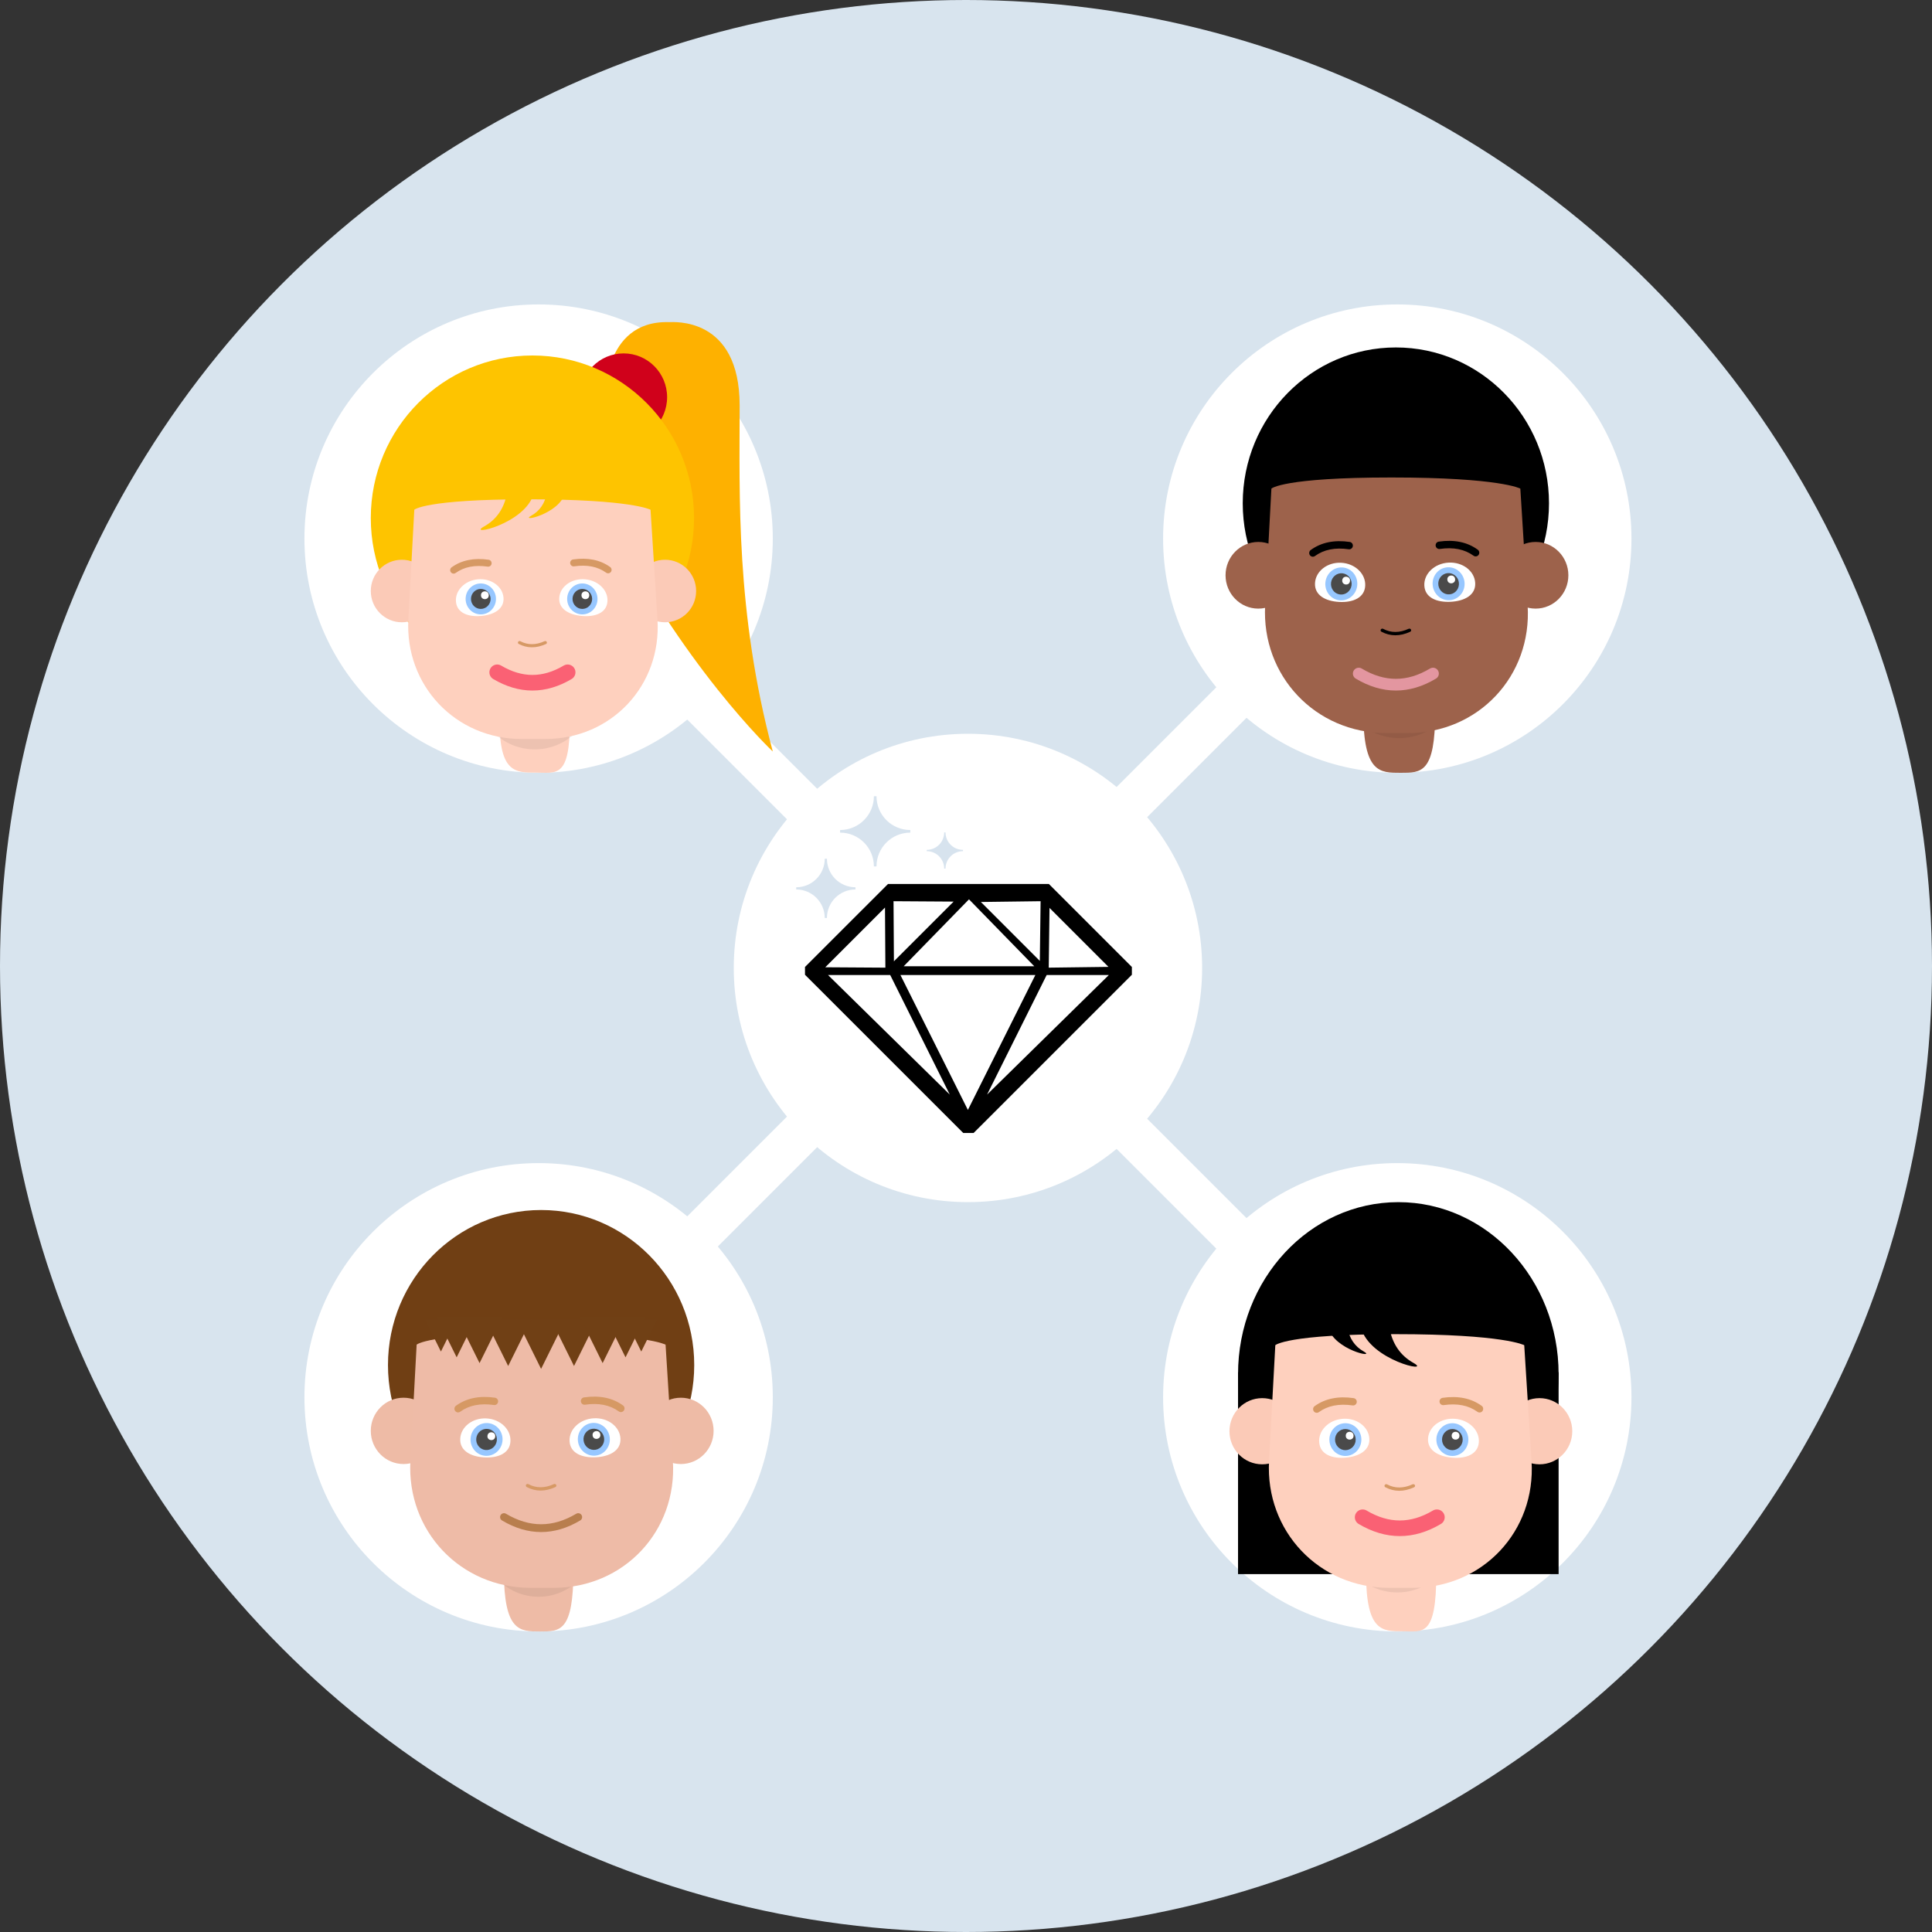 <svg xmlns="http://www.w3.org/2000/svg" width="495" height="495" viewBox="0 0 495 495">
  <rect x="0" y="0" width="495" height="495" fill="#333333" stroke="none"/>
  <g fill="none" fill-rule="evenodd">
    <circle cx="247.5" cy="247.5" r="247.5" fill="#D8E4EE"/>
    <rect width="11" height="214" x="242" y="141" fill="#FFFFFF" transform="rotate(-45 247.5 248)"/>
    <rect width="11" height="214" x="242" y="141" fill="#FFFFFF" transform="rotate(-135 247.5 248)"/>
    <circle cx="248" cy="248" r="60" fill="#FFFFFF"/>
    <g transform="translate(204 204)">
      <path fill="#000000" d="M44.124,86.281 L42.795,86.281 L2.248,45.743 L2.248,43.749 L23.519,22.484 L44.124,22.484 L44.124,86.281 Z M44.124,86.281 L44.124,22.484 L64.73,22.484 L86,43.749 L86,45.743 L45.454,86.281 L44.124,86.281 Z"/>
      <polygon fill="#FFFFFF" points="44.265 26.418 60.987 43.562 27.542 43.562"/>
      <polygon fill="#FFFFFF" points="18.971 34.569 29.791 45.529 8.15 45.529" transform="rotate(135 18.97 40.049)"/>
      <polygon fill="#FFFFFF" points="68.575 34.569 79.255 45.529 57.895 45.529" transform="rotate(-135 68.575 40.049)"/>
      <polygon fill="#FFFFFF" points="58.739 25.294 69.418 36.255 48.059 36.255" transform="rotate(45 58.739 30.775)"/>
      <polygon fill="#FFFFFF" points="28.807 25.294 39.627 36.255 17.987 36.255" transform="rotate(-45 28.807 30.775)"/>
      <polygon fill="#FFFFFF" points="43.984 45.81 61.268 80.379 26.699 80.379" transform="matrix(1 0 0 -1 0 126.19)"/>
      <polygon fill="#FFFFFF" points="24.08 45.81 8.15 45.81 39.346 76.444"/>
      <polygon fill="#FFFFFF" points="64.832 45.81 48.902 45.81 80.098 76.444" transform="matrix(-1 0 0 1 129 0)"/>
      <path fill="#D7E3EE" d="M11.242 9.327L11.242 8.66C16.025 8.66 19.902 4.783 19.902 0L20.568 0C20.568 4.783 24.446 8.66 29.229 8.66L29.229 9.327C24.446 9.327 20.568 13.204 20.568 17.987L19.902 17.987C19.902 13.204 16.025 9.327 11.242 9.327zM0 23.889L0 23.327C4.036 23.327 7.307 20.055 7.307 16.02L7.869 16.02C7.869 20.055 11.141 23.327 15.176 23.327L15.176 23.889C11.141 23.889 7.869 27.16 7.869 31.196L7.307 31.196C7.307 27.16 4.036 23.889 0 23.889zM33.444 14.084L33.444 13.74C35.911 13.74 37.91 11.741 37.91 9.275L38.253 9.275C38.253 11.741 40.253 13.74 42.719 13.74L42.719 14.084C40.253 14.084 38.253 16.083 38.253 18.549L37.91 18.549C37.91 16.083 35.911 14.084 33.444 14.084z"/>
    </g>
    <g transform="translate(78 298)">
      <circle cx="60" cy="60" r="60" fill="#FFFFFF"/>
      <g transform="translate(17 12)">
        <g transform="translate(28 68)">
          <path fill="#EEBBA6" d="M15.361,40 C20.477,40 23.91,40.132 23.91,24.441 C23.91,8.75 19.763,14.808 14.647,14.808 C9.53,14.808 6.097,8.75 6.097,24.441 C6.097,40.132 10.245,40 15.361,40 Z"/>
          <ellipse cx="15" cy="15.556" fill="#000000" fill-opacity=".07" rx="15" ry="15.556"/>
        </g>
        <ellipse cx="43.637" cy="39.742" fill="#703F14" rx="39.233" ry="39.723"/>
        <ellipse cx="79.442" cy="56.606" fill="#EEBBA6" rx="8.392" ry="8.496"/>
        <ellipse cx="8.392" cy="56.606" fill="#EEBBA6" rx="8.392" ry="8.496"/>
        <path fill="#EEBBA7" d="M11.748,34.515 C11.748,34.515 14.636,31.683 42.518,31.683 C70.401,31.683 75.526,34.515 75.526,34.515 L77.399,64.323 C78.527,82.272 64.86,96.823 46.88,96.823 L40.954,96.823 C22.97,96.823 9.177,82.254 10.144,64.3 L11.748,34.515 Z"/>
        <g transform="rotate(8 -357.579 189.518)">
          <path fill="#FFFFFF" d="M7.365,10.83 C10.922,10.83 13.805,9.424 13.805,6.367 C13.805,3.31 10.922,0.832 7.365,0.832 C3.808,0.832 0.925,3.31 0.925,6.367 C0.925,9.424 3.808,10.83 7.365,10.83 Z" transform="rotate(-5 7.365 5.831)"/>
          <ellipse cx="7.699" cy="6.182" fill="#97C7FF" rx="4.098" ry="4.204"/>
          <ellipse cx="7.699" cy="6.182" fill="#4A4A4A" rx="2.648" ry="2.716"/>
          <ellipse cx="8.8" cy="5.183" fill="#FFFFFF" rx="1" ry="1"/>
        </g>
        <path fill="#D69964" fill-rule="nonzero" d="M31.821,48.108 C27.867,47.536 24.518,48.214 21.824,50.164 C21.405,50.467 21.308,51.057 21.607,51.481 C21.906,51.906 22.488,52.004 22.907,51.701 C25.186,50.052 28.053,49.471 31.558,49.978 C32.067,50.052 32.54,49.693 32.613,49.177 C32.685,48.66 32.331,48.182 31.821,48.108 Z"/>
        <g transform="rotate(-8 408.177 -324.353)">
          <path fill="#FFFFFF" d="M7.568,10.83 C11.172,10.83 14.093,9.424 14.093,6.367 C14.093,3.31 11.172,0.832 7.568,0.832 C3.965,0.832 1.043,3.31 1.043,6.367 C1.043,9.424 3.965,10.83 7.568,10.83 Z" transform="rotate(5 7.568 5.831)"/>
          <ellipse cx="7.246" cy="6.182" fill="#97C7FF" rx="4.098" ry="4.204"/>
          <ellipse cx="7.246" cy="6.182" fill="#4A4A4A" rx="2.648" ry="2.716"/>
          <ellipse cx="8.067" cy="5.183" fill="#FFFFFF" rx="1" ry="1"/>
        </g>
        <path fill="#D69964" fill-rule="nonzero" d="M64.211,48.028 C60.256,47.455 56.907,48.134 54.213,50.083 C53.794,50.386 53.697,50.976 53.996,51.401 C54.296,51.825 54.878,51.924 55.297,51.621 C57.576,49.972 60.443,49.391 63.947,49.898 C64.457,49.972 64.929,49.613 65.002,49.096 C65.075,48.58 64.721,48.101 64.211,48.028 Z" transform="matrix(-1 0 0 1 118.834 0)"/>
        <path fill="#D69965" fill-rule="nonzero" d="M39.95,70.996 C42.216,72.198 44.681,72.198 47.299,71.009 C47.521,70.908 47.616,70.654 47.51,70.443 C47.404,70.231 47.139,70.141 46.917,70.242 C44.55,71.317 42.387,71.317 40.382,70.254 C40.167,70.14 39.896,70.214 39.777,70.419 C39.658,70.624 39.735,70.882 39.95,70.996 Z"/>
        <path stroke="#B87E4E" stroke-width="2" d="M34.126,78.697 C40.47,82.473 46.811,82.473 53.148,78.697" stroke-linecap="round"/>
        <polygon fill="#704015" points="43.633 40.725 37.4 28.137 49.867 28.137"/>
        <polygon fill="#704015" points="52.067 39.985 46.2 28.137 57.933 28.137"/>
        <polygon fill="#704015" points="59.4 39.244 53.533 27.397 65.267 27.397"/>
        <polygon fill="#704015" points="65.267 37.763 60.133 27.397 70.4 27.397"/>
        <polygon fill="#704015" points="22 37.763 16.867 27.397 27.133 27.397"/>
        <polygon fill="#704015" points="17.967 36.282 13.933 28.137 22 28.137"/>
        <polygon fill="#704015" points="69.3 36.282 65.267 28.137 73.333 28.137"/>
        <polygon fill="#704015" points="27.867 39.244 22 27.397 33.733 27.397"/>
        <polygon fill="#704015" points="35.2 39.985 29.333 28.137 41.067 28.137"/>
      </g>
    </g>
    <g transform="translate(298 78)">
      <circle cx="60" cy="60" r="60" fill="#FFFFFF"/>
      <g transform="translate(16 11)">
        <g transform="translate(29 69)">
          <path fill="#9D624B" d="M15.873,40 C21.16,40 24.707,40.132 24.707,24.441 C24.707,8.75 20.421,14.808 15.135,14.808 C9.848,14.808 6.3,8.75 6.3,24.441 C6.3,40.132 10.586,40 15.873,40 Z"/>
          <ellipse cx="15.5" cy="15.556" fill="#000000" fill-opacity=".07" rx="15.5" ry="15.556"/>
        </g>
        <ellipse cx="43.637" cy="39.952" fill="#000000" rx="39.233" ry="39.932"/>
        <ellipse cx="79.442" cy="58.393" fill="#9D624B" rx="8.392" ry="8.541"/>
        <ellipse cx="8.392" cy="58.393" fill="#9D624B" rx="8.392" ry="8.541"/>
        <path fill="#9D624B" d="M11.748,36.186 C11.748,36.186 14.636,33.338 42.518,33.338 C70.401,33.338 75.526,36.186 75.526,36.186 L77.399,66.151 C78.527,84.194 64.785,98.822 46.698,98.822 L41.135,98.822 C23.052,98.822 9.177,84.176 10.144,66.128 L11.748,36.186 Z"/>
        <g transform="rotate(8 -370.203 190.432)">
          <path fill="#FFFFFF" d="M7.365,10.888 C10.922,10.888 13.805,9.473 13.805,6.4 C13.805,3.327 10.922,0.836 7.365,0.836 C3.808,0.836 0.925,3.327 0.925,6.4 C0.925,9.473 3.808,10.888 7.365,10.888 Z" transform="rotate(-5 7.365 5.862)"/>
          <ellipse cx="7.699" cy="6.215" fill="#97C7FF" rx="4.098" ry="4.226"/>
          <ellipse cx="7.699" cy="6.215" fill="#4A4A4A" rx="2.648" ry="2.731"/>
          <ellipse cx="8.8" cy="5.211" fill="#FFFFFF" rx="1" ry="1"/>
        </g>
        <path fill="#000000" fill-rule="nonzero" d="M31.821,49.85 C27.867,49.275 24.518,49.957 21.824,51.917 C21.405,52.222 21.308,52.815 21.607,53.241 C21.906,53.668 22.488,53.767 22.907,53.462 C25.186,51.805 28.053,51.221 31.558,51.73 C32.067,51.805 32.54,51.444 32.613,50.925 C32.685,50.406 32.331,49.925 31.821,49.85 Z"/>
        <g transform="rotate(-8 420.8 -323.44)">
          <path fill="#FFFFFF" d="M7.568,10.888 C11.172,10.888 14.093,9.473 14.093,6.4 C14.093,3.327 11.172,0.836 7.568,0.836 C3.965,0.836 1.043,3.327 1.043,6.4 C1.043,9.473 3.965,10.888 7.568,10.888 Z" transform="rotate(5 7.568 5.862)"/>
          <ellipse cx="7.246" cy="6.215" fill="#97C7FF" rx="4.098" ry="4.226"/>
          <ellipse cx="7.246" cy="6.215" fill="#4A4A4A" rx="2.648" ry="2.731"/>
          <ellipse cx="8.067" cy="5.211" fill="#FFFFFF" rx="1" ry="1"/>
        </g>
        <path fill="#000000" fill-rule="nonzero" d="M64.211,49.77 C60.256,49.194 56.907,49.876 54.213,51.836 C53.794,52.141 53.697,52.734 53.996,53.161 C54.296,53.587 54.878,53.686 55.297,53.381 C57.576,51.724 60.443,51.14 63.947,51.65 C64.457,51.724 64.929,51.363 65.002,50.844 C65.075,50.325 64.721,49.844 64.211,49.77 Z" transform="matrix(-1 0 0 1 118.834 0)"/>
        <path fill="#000000" fill-rule="nonzero" d="M39.95,72.859 C42.216,74.068 44.681,74.068 47.299,72.872 C47.521,72.77 47.616,72.516 47.51,72.303 C47.404,72.09 47.139,71.999 46.917,72.1 C44.55,73.182 42.387,73.182 40.382,72.113 C40.167,71.998 39.896,72.073 39.777,72.279 C39.658,72.485 39.735,72.745 39.95,72.859 Z"/>
        <path stroke="#E396A0" stroke-width="3" d="M34.126,83.578 C40.47,87.374 46.811,87.374 53.148,83.578" stroke-linecap="round"/>
      </g>
    </g>
    <g transform="translate(78 78)">
      <circle cx="60" cy="60" r="60" fill="#FFFFFF"/>
      <g transform="translate(17 4)">
        <path fill="#FED0BE" d="M42.361,115.957 C47.531,115.957 51,117.446 51,102.957 C51,88.468 46.809,94.062 41.639,94.062 C36.469,94.062 33,89.836 33,102.957 C33,116.078 37.191,115.957 42.361,115.957 Z"/>
        <circle cx="42" cy="95" r="15" fill="#000000" fill-opacity=".07"/>
        <path fill="#FEB100" d="M76.454,0.534 C77.369,0.562 94.505,-1.068 94.505,21.896 C94.505,44.859 93.443,74.766 103,110.546 C103,110.546 79.639,88.651 59.995,49.132 L59.995,20.823 C59.995,20.823 59.113,-0.005 76.454,0.534 Z"/>
        <ellipse cx="64.773" cy="19.759" fill="#D0011B" rx="11.149" ry="11.215"/>
        <ellipse cx="41.412" cy="50.734" fill="#FEC400" rx="41.412" ry="41.655"/>
        <ellipse cx="75.392" cy="69.425" fill="#FBCAB7" rx="7.964" ry="8.011"/>
        <ellipse cx="7.964" cy="69.425" fill="#FBCAB7" rx="7.964" ry="8.011"/>
        <path fill="#FED0BE" d="M11.149,48.598 C11.149,48.598 13.89,45.927 40.351,45.927 C66.811,45.927 71.675,48.598 71.675,48.598 L73.453,76.701 C74.524,93.624 61.645,107.342 44.687,107.342 L38.669,107.342 C21.711,107.342 8.709,93.606 9.627,76.68 L11.149,48.598 Z"/>
        <path fill="#FFFFFF" d="M27.868,75.834 C31.243,75.834 33.979,74.507 33.979,71.625 C33.979,68.743 31.243,66.407 27.868,66.407 C24.492,66.407 21.756,68.743 21.756,71.625 C21.756,74.507 24.492,75.834 27.868,75.834 Z" transform="rotate(-5 27.868 71.12)"/>
        <ellipse cx="28.185" cy="71.451" fill="#97C7FF" rx="3.889" ry="3.963"/>
        <ellipse cx="28.185" cy="71.451" fill="#4A4A4A" rx="2.513" ry="2.561"/>
        <ellipse cx="29.23" cy="70.509" fill="#FFFFFF" rx="1" ry="1"/>
        <path fill="#D69964" fill-rule="nonzero" d="M30.199,61.414 C26.446,60.874 23.268,61.514 20.711,63.352 C20.313,63.637 20.221,64.194 20.505,64.594 C20.789,64.994 21.342,65.087 21.74,64.801 C23.902,63.246 26.623,62.699 29.949,63.177 C30.433,63.246 30.881,62.908 30.95,62.421 C31.019,61.934 30.683,61.483 30.199,61.414 Z"/>
        <path fill="#FFFFFF" d="M54.507,75.834 C57.927,75.834 60.699,74.507 60.699,71.625 C60.699,68.743 57.927,66.407 54.507,66.407 C51.087,66.407 48.314,68.743 48.314,71.625 C48.314,74.507 51.087,75.834 54.507,75.834 Z" transform="rotate(5 54.507 71.12)"/>
        <ellipse cx="54.201" cy="71.451" fill="#97C7FF" rx="3.889" ry="3.963"/>
        <ellipse cx="54.201" cy="71.451" fill="#4A4A4A" rx="2.513" ry="2.561"/>
        <ellipse cx="54.98" cy="70.509" fill="#FFFFFF" rx="1" ry="1"/>
        <path fill="#D69964" fill-rule="nonzero" d="M60.937,61.338 C57.184,60.798 54.006,61.438 51.449,63.276 C51.052,63.562 50.959,64.118 51.244,64.518 C51.528,64.918 52.08,65.011 52.478,64.725 C54.641,63.17 57.361,62.623 60.687,63.101 C61.171,63.17 61.619,62.832 61.688,62.345 C61.757,61.858 61.421,61.407 60.937,61.338 Z" transform="matrix(-1 0 0 1 112.776 0)"/>
        <path fill="#D69965" fill-rule="nonzero" d="M37.913,82.993 C40.064,84.126 42.403,84.126 44.888,83.004 C45.099,82.909 45.188,82.67 45.088,82.471 C44.988,82.271 44.736,82.186 44.525,82.281 C42.278,83.295 40.226,83.295 38.323,82.293 C38.119,82.185 37.862,82.255 37.749,82.448 C37.636,82.642 37.709,82.886 37.913,82.993 Z"/>
        <path stroke="#FA6174" stroke-width="4" d="M32.387,90.253 C38.407,93.813 44.424,93.813 50.438,90.253" stroke-linecap="round"/>
        <path fill="#FEC400" d="M34.894 44.325C34.186 48.242 32.239 51.09 29.054 52.87 24.275 55.54 39.672 52.336 41.796 44.325L34.894 44.325zM45.088 44.325C44.609 46.976 43.291 48.904 41.135 50.109 37.901 51.916 48.323 49.747 49.76 44.325L45.088 44.325z"/>
      </g>
    </g>
    <g transform="translate(298 298)">
      <circle cx="60" cy="60" r="60" fill="#FFFFFF"/>
      <g transform="translate(17 10)">
        <path fill="#FED0BE" d="M44.361,109.956 C49.531,109.956 53,111.576 53,95.074 C53,78.572 48.809,85.4 43.639,85.4 C38.469,85.4 35,80.06 35,95.074 C35,110.089 39.191,109.956 44.361,109.956 Z"/>
        <circle cx="43" cy="85" r="15" fill="#000000" fill-opacity=".07"/>
        <ellipse cx="43.267" cy="44.087" fill="#000000" rx="41.067" ry="44.083"/>
        <rect width="82.133" height="51.716" x="2.2" y="43.59" fill="#000000"/>
        <ellipse cx="79.442" cy="58.696" fill="#FBCAB7" rx="8.392" ry="8.478"/>
        <ellipse cx="8.392" cy="58.696" fill="#FBCAB7" rx="8.392" ry="8.478"/>
        <path fill="#FED0BE" d="M11.748,36.654 C11.748,36.654 14.636,33.828 42.518,33.828 C70.401,33.828 75.526,36.654 75.526,36.654 L77.399,66.396 C78.527,84.305 64.892,98.823 46.945,98.823 L40.889,98.823 C22.941,98.823 9.177,84.286 10.144,66.373 L11.748,36.654 Z"/>
        <path fill="#FFFFFF" d="M29.365,65.478 C32.922,65.478 35.805,64.074 35.805,61.024 C35.805,57.974 32.922,55.501 29.365,55.501 C25.808,55.501 22.925,57.974 22.925,61.024 C22.925,64.074 25.808,65.478 29.365,65.478 Z" transform="rotate(-5 29.365 60.49)"/>
        <ellipse cx="29.699" cy="60.84" fill="#97C7FF" rx="4.098" ry="4.194"/>
        <ellipse cx="29.699" cy="60.84" fill="#4A4A4A" rx="2.648" ry="2.71"/>
        <ellipse cx="30.8" cy="59.843" fill="#FFFFFF" rx="1" ry="1"/>
        <path fill="#D69964" fill-rule="nonzero" d="M31.821,50.217 C27.867,49.646 24.518,50.323 21.824,52.268 C21.405,52.571 21.308,53.159 21.607,53.583 C21.906,54.007 22.488,54.105 22.907,53.802 C25.186,52.157 28.053,51.577 31.558,52.083 C32.067,52.157 32.54,51.799 32.613,51.284 C32.685,50.768 32.331,50.291 31.821,50.217 Z"/>
        <path fill="#FFFFFF" d="M57.435,65.478 C61.038,65.478 63.96,64.074 63.96,61.024 C63.96,57.974 61.038,55.501 57.435,55.501 C53.831,55.501 50.91,57.974 50.91,61.024 C50.91,64.074 53.831,65.478 57.435,65.478 Z" transform="rotate(5 57.435 60.49)"/>
        <ellipse cx="57.112" cy="60.84" fill="#97C7FF" rx="4.098" ry="4.194"/>
        <ellipse cx="57.112" cy="60.84" fill="#4A4A4A" rx="2.648" ry="2.71"/>
        <ellipse cx="57.933" cy="59.843" fill="#FFFFFF" rx="1" ry="1"/>
        <path fill="#D69964" fill-rule="nonzero" d="M64.211,50.137 C60.256,49.566 56.907,50.243 54.213,52.188 C53.794,52.49 53.697,53.079 53.996,53.503 C54.296,53.926 54.878,54.024 55.297,53.722 C57.576,52.076 60.443,51.497 63.947,52.003 C64.457,52.077 64.929,51.718 65.002,51.203 C65.075,50.688 64.721,50.211 64.211,50.137 Z" transform="matrix(-1 0 0 1 118.834 0)"/>
        <path fill="#D69965" fill-rule="nonzero" d="M39.95,73.054 C42.216,74.254 44.681,74.254 47.299,73.067 C47.521,72.966 47.616,72.713 47.51,72.502 C47.404,72.29 47.139,72.201 46.917,72.301 C44.55,73.375 42.387,73.375 40.382,72.313 C40.167,72.2 39.896,72.273 39.777,72.478 C39.658,72.683 39.735,72.941 39.95,73.054 Z"/>
        <path stroke="#FA6174" stroke-width="4" d="M34.126,80.738 C40.47,84.505 46.811,84.505 53.148,80.738" stroke-linecap="round"/>
        <g fill="#000000" transform="matrix(-1 0 0 1 48.4 31.769)">
          <path d="M7.435.364C6.689 4.509 4.638 7.523 1.281 9.407-3.754 12.233 12.47 8.842 14.708.364L7.435.364zM18.177.364C17.672 3.17 16.284 5.21 14.012 6.485 10.604 8.398 21.585 6.102 23.1.364L18.177.364z"/>
        </g>
      </g>
    </g>
  </g>
</svg>
